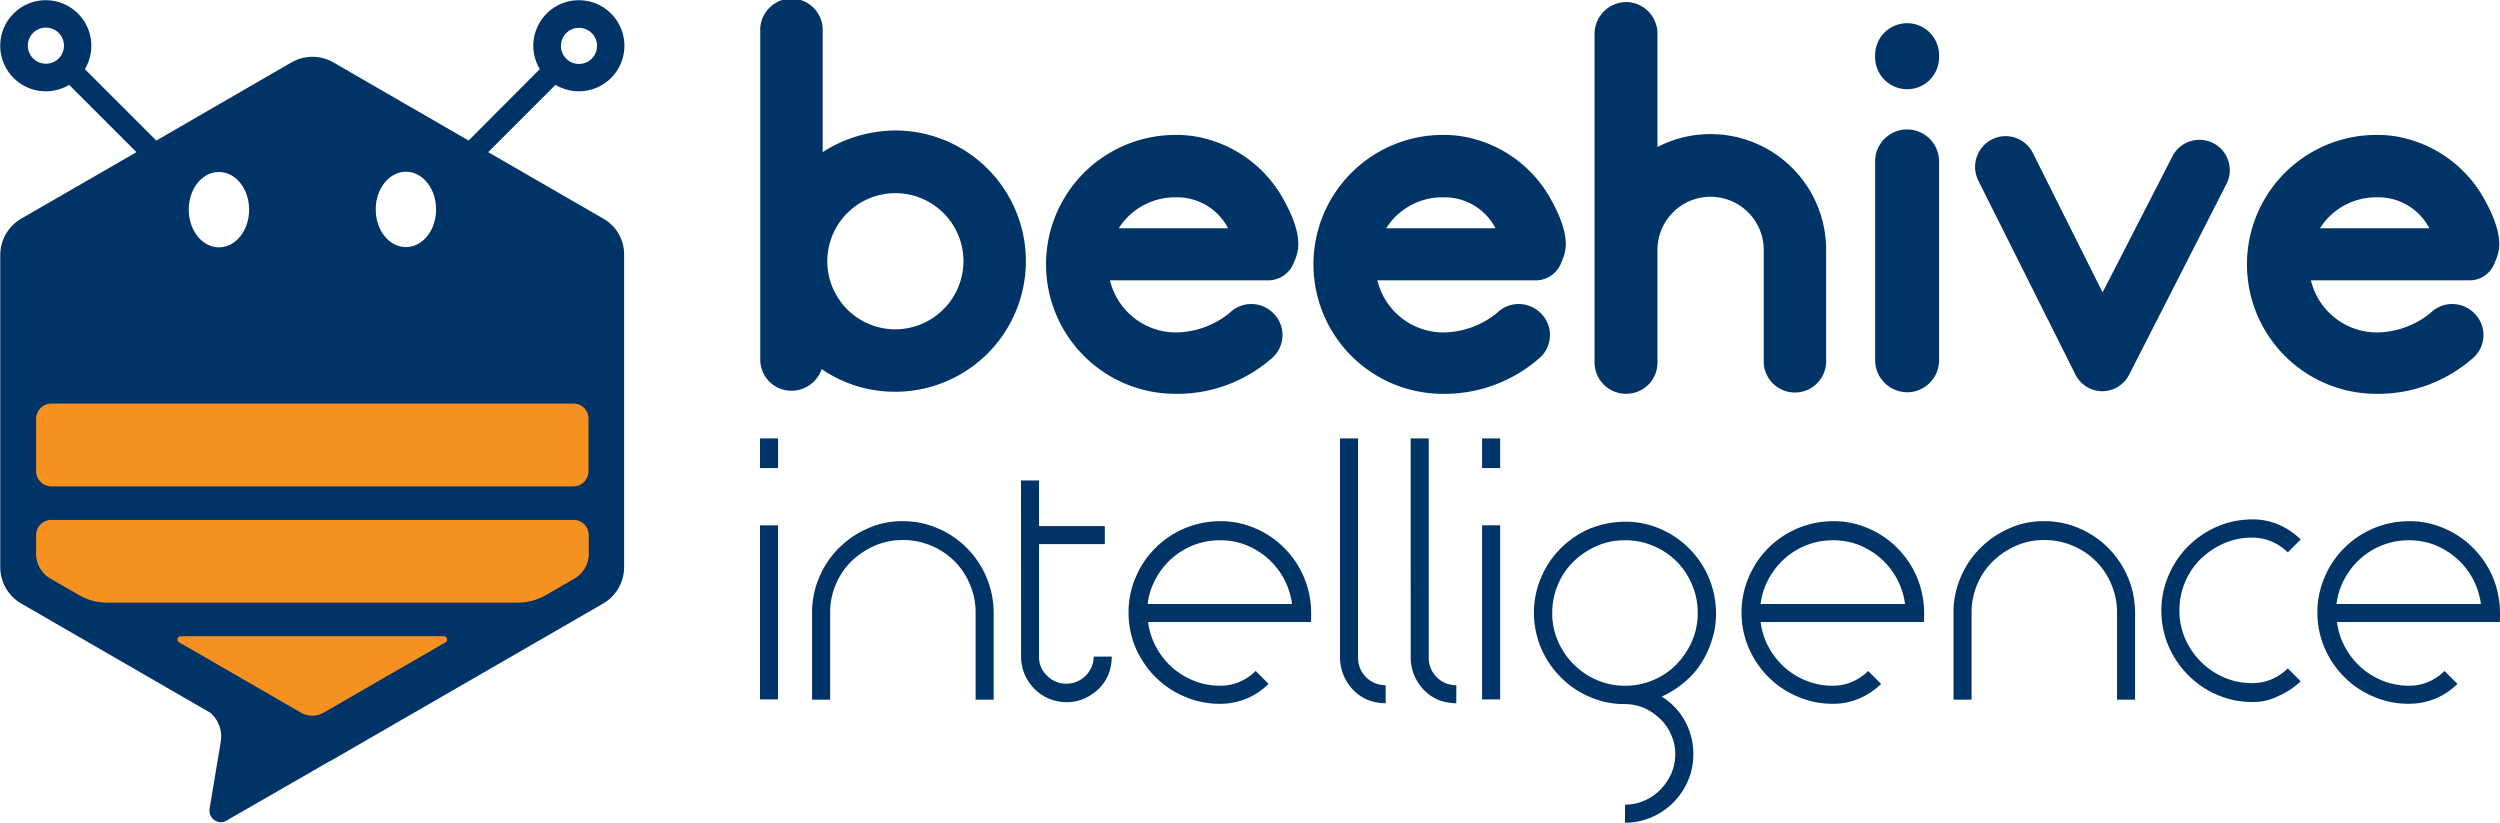 <svg xmlns="http://www.w3.org/2000/svg" width="256.045" height="84.257" viewBox="0 0 256.045 84.257">
  <g id="OBJECTS" transform="translate(-475.3 -177.2)">
    <g id="Group_39666" data-name="Group 39666" transform="translate(475.3 177.2)">
      <path id="Path_37566" data-name="Path 37566" d="M537.106,199.6,525.3,192.784l6.894-6.894a4.664,4.664,0,1,0-1.611-1.611l-7.29,7.316-13.84-8a4.32,4.32,0,0,0-4.305,0l-13.84,8-7.316-7.316a4.664,4.664,0,1,0-1.611,1.611l6.894,6.894L477.466,199.6a4.314,4.314,0,0,0-2.139,3.724v31.959a4.314,4.314,0,0,0,2.139,3.724l19.387,11.2a3.246,3.246,0,0,1,1.057,2.958h0l-1.136,6.815a1.19,1.19,0,0,0,1.162,1.426,1.109,1.109,0,0,0,.555-.158L509,255.2a2.882,2.882,0,0,0,.4-.211l27.681-15.98a4.314,4.314,0,0,0,2.139-3.724V203.322A4.2,4.2,0,0,0,537.106,199.6ZM534.6,180.053a1.849,1.849,0,1,1-1.849,1.849A1.838,1.838,0,0,1,534.6,180.053ZM480,183.724a1.849,1.849,0,1,1,1.849-1.849A1.838,1.838,0,0,1,480,183.724Zm36.872,11.067c1.717,0,3.09,1.717,3.09,3.856s-1.373,3.856-3.09,3.856-3.09-1.717-3.09-3.856C513.783,196.534,515.157,194.791,516.874,194.791Zm-22.24,3.883c0-2.139,1.373-3.856,3.09-3.856s3.09,1.717,3.09,3.856-1.373,3.856-3.09,3.856S494.634,200.787,494.634,198.674Z" transform="translate(-475.3 -177.2)" fill="#036"/>
      <path id="Path_37567" data-name="Path 37567" d="M544.318,378.8H490.858a1.561,1.561,0,0,0-1.558,1.558v1.9a2.939,2.939,0,0,0,1.479,2.562l2.932,1.69a5.8,5.8,0,0,0,2.879.766h42.023a5.8,5.8,0,0,0,2.879-.766l2.932-1.69a2.939,2.939,0,0,0,1.479-2.562v-1.9A1.567,1.567,0,0,0,544.318,378.8Z" transform="translate(-485.602 -325.552)" fill="#f59121"/>
      <path id="Path_37568" data-name="Path 37568" d="M571.4,423.9H544.457a.336.336,0,0,0-.159.634l12.493,7.211a2.319,2.319,0,0,0,2.272,0l12.493-7.211A.336.336,0,0,0,571.4,423.9Z" transform="translate(-525.941 -358.74)" fill="#f59121"/>
      <path id="Path_37569" data-name="Path 37569" d="M544.318,333.7H490.858a1.561,1.561,0,0,0-1.558,1.558v5.362a1.561,1.561,0,0,0,1.558,1.558h53.459a1.561,1.561,0,0,0,1.558-1.558v-5.362A1.528,1.528,0,0,0,544.318,333.7Z" transform="translate(-485.602 -292.364)" fill="#f59121"/>
    </g>
    <g id="Group_39670" data-name="Group 39670" transform="translate(553.138 177.2)">
      <g id="Group_39667" data-name="Group 39667" transform="translate(0.026)">
        <path id="Path_37570" data-name="Path 37570" d="M797.305,203.956a13.38,13.38,0,0,1-13.365,13.365A13.185,13.185,0,0,1,776.386,215a3.255,3.255,0,0,1-3.064,2.219,3.19,3.19,0,0,1-3.222-3.17V180.422a3.2,3.2,0,1,1,6.392,0v12.361a13.858,13.858,0,0,1,7.448-2.219A13.386,13.386,0,0,1,797.305,203.956Zm-6.392,0a6.973,6.973,0,1,0-6.973,6.973A7,7,0,0,0,790.913,203.956Z" transform="translate(-770.1 -177.2)" fill="#036"/>
        <path id="Path_37571" data-name="Path 37571" d="M903.894,244.4H887.6a6.961,6.961,0,0,0,6.709,5.335,8.843,8.843,0,0,0,5.547-2.007,3.172,3.172,0,0,1,4.49.053,3.126,3.126,0,0,1-.053,4.49,14.711,14.711,0,0,1-9.984,3.751,13.259,13.259,0,0,1,0-26.518,11.534,11.534,0,0,1,2.324.211,12.789,12.789,0,0,1,8.558,6.075c.845,1.479,1.8,3.434,1.69,5.177a4.465,4.465,0,0,1-.423,1.532A2.808,2.808,0,0,1,903.894,244.4Zm-15.4-5.335h11.2a5.877,5.877,0,0,0-5.388-3.17A6.825,6.825,0,0,0,888.5,239.061Z" transform="translate(-851.782 -215.686)" fill="#036"/>
        <path id="Path_37572" data-name="Path 37572" d="M1007.594,244.4H991.3a6.962,6.962,0,0,0,6.709,5.335,8.844,8.844,0,0,0,5.547-2.007,3.172,3.172,0,0,1,4.49.053,3.126,3.126,0,0,1-.053,4.49,14.711,14.711,0,0,1-9.984,3.751,13.259,13.259,0,0,1,0-26.518,11.534,11.534,0,0,1,2.324.211,12.788,12.788,0,0,1,8.558,6.075c.845,1.479,1.8,3.434,1.691,5.177a4.464,4.464,0,0,1-.423,1.532A2.808,2.808,0,0,1,1007.594,244.4Zm-15.4-5.335h11.2a5.877,5.877,0,0,0-5.388-3.17A6.792,6.792,0,0,0,992.2,239.061Z" transform="translate(-928.092 -215.686)" fill="#036"/>
        <path id="Path_37573" data-name="Path 37573" d="M1117.319,214.951a3.2,3.2,0,0,1-6.392,0V203.383a5.441,5.441,0,1,0-10.882,0v11.569a3.19,3.19,0,0,1-3.222,3.17,3.225,3.225,0,0,1-3.222-3.17V181.222a3.27,3.27,0,0,1,3.222-3.222,3.235,3.235,0,0,1,3.222,3.222v11.622a11.84,11.84,0,0,1,17.274,10.512Z" transform="translate(-1008.155 -177.789)" fill="#036"/>
        <path id="Path_37574" data-name="Path 37574" d="M1205.728,192.962a3.293,3.293,0,0,1-3.328-3.222v-.264a3.275,3.275,0,1,1,6.551,0v.264A3.27,3.27,0,0,1,1205.728,192.962Zm0,31.035a3.3,3.3,0,0,1-3.328-3.275V200.3a3.276,3.276,0,0,1,6.551,0v20.417A3.281,3.281,0,0,1,1205.728,224Z" transform="translate(-1088.218 -183.823)" fill="#036"/>
        <path id="Path_37575" data-name="Path 37575" d="M1254.245,256.119h-.053a3.1,3.1,0,0,1-2.747-1.743l-9.931-19.836a3.161,3.161,0,0,1,1.426-4.226,3.116,3.116,0,0,1,4.173,1.426L1254.245,246l7.131-13.893a3.107,3.107,0,1,1,5.547,2.8l-9.931,19.466A3.1,3.1,0,0,1,1254.245,256.119Z" transform="translate(-1116.767 -216.051)" fill="#036"/>
        <path id="Path_37576" data-name="Path 37576" d="M1369.594,244.4h-16.3a6.962,6.962,0,0,0,6.709,5.335,8.844,8.844,0,0,0,5.547-2.007,3.172,3.172,0,0,1,4.49.053,3.126,3.126,0,0,1-.053,4.49,14.711,14.711,0,0,1-9.984,3.751,13.259,13.259,0,0,1,0-26.518,11.534,11.534,0,0,1,2.324.211,12.788,12.788,0,0,1,8.558,6.075c.845,1.479,1.8,3.434,1.69,5.177a4.463,4.463,0,0,1-.423,1.532A2.753,2.753,0,0,1,1369.594,244.4Zm-15.372-5.335h11.2a5.877,5.877,0,0,0-5.388-3.17A6.792,6.792,0,0,0,1354.222,239.061Z" transform="translate(-1194.478 -215.686)" fill="#036"/>
      </g>
      <g id="Group_39669" data-name="Group 39669" transform="translate(0 44.902)">
        <g id="Group_39668" data-name="Group 39668">
          <path id="Path_37577" data-name="Path 37577" d="M770,347.2h1.849v3.037H770Zm0,8.9h1.849V373.93H770Z" transform="translate(-770 -347.2)" fill="#036"/>
          <path id="Path_37578" data-name="Path 37578" d="M799.471,379.3a8.785,8.785,0,0,1,3.619.74,9.169,9.169,0,0,1,2.958,2.007,9.394,9.394,0,0,1,2.747,6.63v8.9h-1.849v-8.9a7.229,7.229,0,0,0-.581-2.905,7.284,7.284,0,0,0-3.962-3.962,7.228,7.228,0,0,0-2.905-.581,7.014,7.014,0,0,0-2.879.581,8.137,8.137,0,0,0-2.377,1.585,7.143,7.143,0,0,0-1.611,2.377,7.227,7.227,0,0,0-.581,2.905v8.9H790.2v-8.9a9,9,0,0,1,.74-3.645,9.282,9.282,0,0,1,2.007-2.985,9.608,9.608,0,0,1,2.958-2.007A8.454,8.454,0,0,1,799.471,379.3Z" transform="translate(-784.865 -370.822)" fill="#036"/>
          <path id="Path_37579" data-name="Path 37579" d="M871.2,363.5h1.849v4.675h6.735v1.849h-6.735V381.54a2.594,2.594,0,0,0,.819,1.955,2.709,2.709,0,0,0,2.007.819,2.8,2.8,0,0,0,2.773-2.773H880.5a5.312,5.312,0,0,1-.343,1.822,4.445,4.445,0,0,1-1,1.479,5.224,5.224,0,0,1-1.479,1,4.55,4.55,0,0,1-1.8.37,4.779,4.779,0,0,1-1.822-.37,4.445,4.445,0,0,1-1.479-1,4.876,4.876,0,0,1-1-1.479,4.779,4.779,0,0,1-.37-1.822Z" transform="translate(-844.47 -359.195)" fill="#036"/>
          <path id="Path_37580" data-name="Path 37580" d="M922.277,398a9,9,0,0,1-3.645-.74,9.285,9.285,0,0,1-2.985-2.007,9.609,9.609,0,0,1-2.007-2.958,9.231,9.231,0,0,1-.739-3.618,9,9,0,0,1,.739-3.645,9.285,9.285,0,0,1,2.007-2.985,9.395,9.395,0,0,1,6.63-2.747,8.784,8.784,0,0,1,3.619.74,9.17,9.17,0,0,1,2.958,2.007,9.394,9.394,0,0,1,2.747,6.63v.475a3.038,3.038,0,0,1-.026.475H914.907a7.109,7.109,0,0,0,.819,2.562,7.739,7.739,0,0,0,1.611,2.06,7.632,7.632,0,0,0,2.272,1.4,7.214,7.214,0,0,0,2.72.5,4.878,4.878,0,0,0,1.955-.4,5.286,5.286,0,0,0,1.638-1.109l1.32,1.321A6.953,6.953,0,0,1,922.277,398Zm7.369-10.222a7.663,7.663,0,0,0-.819-2.562,7.742,7.742,0,0,0-1.611-2.06,7.846,7.846,0,0,0-2.245-1.4,7.081,7.081,0,0,0-2.694-.5,7.313,7.313,0,0,0-2.721.5,7.431,7.431,0,0,0-2.271,1.4,7.623,7.623,0,0,0-1.611,2.06,7.111,7.111,0,0,0-.819,2.562Z" transform="translate(-875.156 -370.822)" fill="#036"/>
          <path id="Path_37581" data-name="Path 37581" d="M994.9,347.2h1.849v22.451a2.8,2.8,0,0,0,2.826,2.826v1.849a5.315,5.315,0,0,1-1.823-.343,4.448,4.448,0,0,1-1.479-1,5.007,5.007,0,0,1-1-1.506,4.781,4.781,0,0,1-.37-1.822Z" transform="translate(-935.498 -347.2)" fill="#036"/>
          <path id="Path_37582" data-name="Path 37582" d="M1022.3,347.2h1.849v22.451a2.8,2.8,0,0,0,2.826,2.826v1.849a5.314,5.314,0,0,1-1.822-.343,4.446,4.446,0,0,1-1.479-1,5.005,5.005,0,0,1-1-1.506,4.779,4.779,0,0,1-.37-1.822Z" transform="translate(-955.661 -347.2)" fill="#036"/>
          <path id="Path_37583" data-name="Path 37583" d="M1050,347.2h1.849v3.037H1050Zm0,8.9h1.849V373.93H1050Z" transform="translate(-976.044 -347.2)" fill="#036"/>
          <path id="Path_37584" data-name="Path 37584" d="M1079.424,379.5a8.784,8.784,0,0,1,3.619.74,9.167,9.167,0,0,1,2.958,2.007,9.394,9.394,0,0,1,2.747,6.63,8.661,8.661,0,0,1-.422,2.747,9.751,9.751,0,0,1-1.136,2.43,8.313,8.313,0,0,1-1.77,1.955,9.413,9.413,0,0,1-2.245,1.4,6.7,6.7,0,0,1,2.377,2.483,6.915,6.915,0,0,1,.872,3.434,6.683,6.683,0,0,1-.555,2.721,7.128,7.128,0,0,1-3.724,3.724,6.773,6.773,0,0,1-2.72.555v-1.849a4.722,4.722,0,0,0,2.007-.423,4.883,4.883,0,0,0,1.611-1.109,5.658,5.658,0,0,0,1.109-1.611,5.054,5.054,0,0,0,.423-2.007,4.722,4.722,0,0,0-.423-2.007,4.885,4.885,0,0,0-1.109-1.611,5.657,5.657,0,0,0-1.611-1.109,5.056,5.056,0,0,0-2.007-.423,8.784,8.784,0,0,1-3.619-.74,9.167,9.167,0,0,1-2.958-2.007,9.608,9.608,0,0,1-2.007-2.958,9.232,9.232,0,0,1-.74-3.619,9,9,0,0,1,.74-3.645,9.285,9.285,0,0,1,2.007-2.985,9.61,9.61,0,0,1,2.958-2.007A9.816,9.816,0,0,1,1079.424,379.5Zm0,1.9a7.014,7.014,0,0,0-2.879.581,8.134,8.134,0,0,0-2.377,1.585,7.144,7.144,0,0,0-1.611,2.377,7.227,7.227,0,0,0-.581,2.905,7.013,7.013,0,0,0,.581,2.879,7.613,7.613,0,0,0,3.988,3.988,7.1,7.1,0,0,0,2.879.581,7.227,7.227,0,0,0,2.905-.581,7.143,7.143,0,0,0,2.377-1.611,8.139,8.139,0,0,0,1.585-2.377,7.1,7.1,0,0,0,.581-2.879,7.227,7.227,0,0,0-.581-2.905,7.285,7.285,0,0,0-3.962-3.962A7.138,7.138,0,0,0,1079.424,381.4Z" transform="translate(-990.835 -370.969)" fill="#036"/>
          <path id="Path_37585" data-name="Path 37585" d="M1159.976,398a9,9,0,0,1-3.645-.74,9.283,9.283,0,0,1-2.985-2.007,9.608,9.608,0,0,1-2.007-2.958,9.23,9.23,0,0,1-.74-3.618,9,9,0,0,1,.74-3.645,9.284,9.284,0,0,1,2.007-2.985,9.394,9.394,0,0,1,6.63-2.747,8.784,8.784,0,0,1,3.619.74,9.167,9.167,0,0,1,2.958,2.007,9.4,9.4,0,0,1,2.747,6.63v.475a3.038,3.038,0,0,1-.026.475h-16.719a7.116,7.116,0,0,0,.819,2.562,7.742,7.742,0,0,0,1.611,2.06,7.63,7.63,0,0,0,2.271,1.4,7.215,7.215,0,0,0,2.721.5,4.879,4.879,0,0,0,1.955-.4,5.286,5.286,0,0,0,1.638-1.109l1.321,1.321a7.123,7.123,0,0,1-2.192,1.479A6.681,6.681,0,0,1,1159.976,398Zm7.369-10.222a7.667,7.667,0,0,0-.819-2.562,7.746,7.746,0,0,0-1.611-2.06,7.846,7.846,0,0,0-2.245-1.4,7.081,7.081,0,0,0-2.694-.5,7.313,7.313,0,0,0-2.721.5,7.43,7.43,0,0,0-2.271,1.4,7.627,7.627,0,0,0-1.611,2.06,7.111,7.111,0,0,0-.819,2.562Z" transform="translate(-1050.073 -370.822)" fill="#036"/>
          <path id="Path_37586" data-name="Path 37586" d="M1242.071,379.3a8.784,8.784,0,0,1,3.619.74,9.168,9.168,0,0,1,2.958,2.007,9.393,9.393,0,0,1,2.747,6.63v8.9h-1.849v-8.9a7.227,7.227,0,0,0-.581-2.905,7.283,7.283,0,0,0-3.962-3.962,7.228,7.228,0,0,0-2.906-.581,7.015,7.015,0,0,0-2.879.581,8.136,8.136,0,0,0-2.377,1.585,7.141,7.141,0,0,0-1.611,2.377,7.224,7.224,0,0,0-.581,2.905v8.9H1232.8v-8.9a9,9,0,0,1,.74-3.645,9.282,9.282,0,0,1,2.007-2.985,9.607,9.607,0,0,1,2.958-2.007A8.286,8.286,0,0,1,1242.071,379.3Z" transform="translate(-1110.562 -370.822)" fill="#036"/>
          <path id="Path_37587" data-name="Path 37587" d="M1322.724,397.3a8.784,8.784,0,0,1-3.619-.74,9.169,9.169,0,0,1-2.958-2.007,9.608,9.608,0,0,1-2.007-2.958,9.228,9.228,0,0,1-.74-3.619,9,9,0,0,1,.74-3.645,9.284,9.284,0,0,1,2.007-2.985,9.608,9.608,0,0,1,2.958-2.007,9.23,9.23,0,0,1,3.619-.74,6.682,6.682,0,0,1,2.72.555,7.169,7.169,0,0,1,2.219,1.505l-1.321,1.321a5.283,5.283,0,0,0-1.638-1.109,5.041,5.041,0,0,0-2.007-.4,7.014,7.014,0,0,0-2.879.581,8.138,8.138,0,0,0-2.377,1.585,7.146,7.146,0,0,0-1.611,2.377,7.229,7.229,0,0,0-.581,2.905,7.015,7.015,0,0,0,.581,2.879,7.614,7.614,0,0,0,3.988,3.988,7.1,7.1,0,0,0,2.879.581,5.134,5.134,0,0,0,2.007-.4,5.282,5.282,0,0,0,1.638-1.109l1.321,1.321a7.584,7.584,0,0,1-2.219,1.479A5.653,5.653,0,0,1,1322.724,397.3Z" transform="translate(-1169.873 -370.306)" fill="#036"/>
          <path id="Path_37588" data-name="Path 37588" d="M1383.276,398a9,9,0,0,1-3.645-.74,9.283,9.283,0,0,1-2.985-2.007,9.608,9.608,0,0,1-2.007-2.958,9.23,9.23,0,0,1-.74-3.618,9,9,0,0,1,.74-3.645,9.284,9.284,0,0,1,2.007-2.985,9.395,9.395,0,0,1,6.63-2.747,8.784,8.784,0,0,1,3.619.74,9.169,9.169,0,0,1,2.958,2.007,9.4,9.4,0,0,1,2.747,6.63v.475a3.01,3.01,0,0,1-.027.475h-16.667a7.116,7.116,0,0,0,.819,2.562,7.742,7.742,0,0,0,1.611,2.06,7.631,7.631,0,0,0,2.271,1.4,7.215,7.215,0,0,0,2.721.5,4.879,4.879,0,0,0,1.954-.4,5.285,5.285,0,0,0,1.638-1.109l1.321,1.321a6.954,6.954,0,0,1-4.966,2.034Zm7.369-10.222a7.667,7.667,0,0,0-.819-2.562,7.747,7.747,0,0,0-1.611-2.06,7.851,7.851,0,0,0-2.245-1.4,7.081,7.081,0,0,0-2.694-.5,7.313,7.313,0,0,0-2.721.5,7.435,7.435,0,0,0-2.271,1.4,7.629,7.629,0,0,0-1.611,2.06,7.111,7.111,0,0,0-.819,2.562Z" transform="translate(-1214.393 -370.822)" fill="#036"/>
        </g>
      </g>
    </g>
  </g>
</svg>
